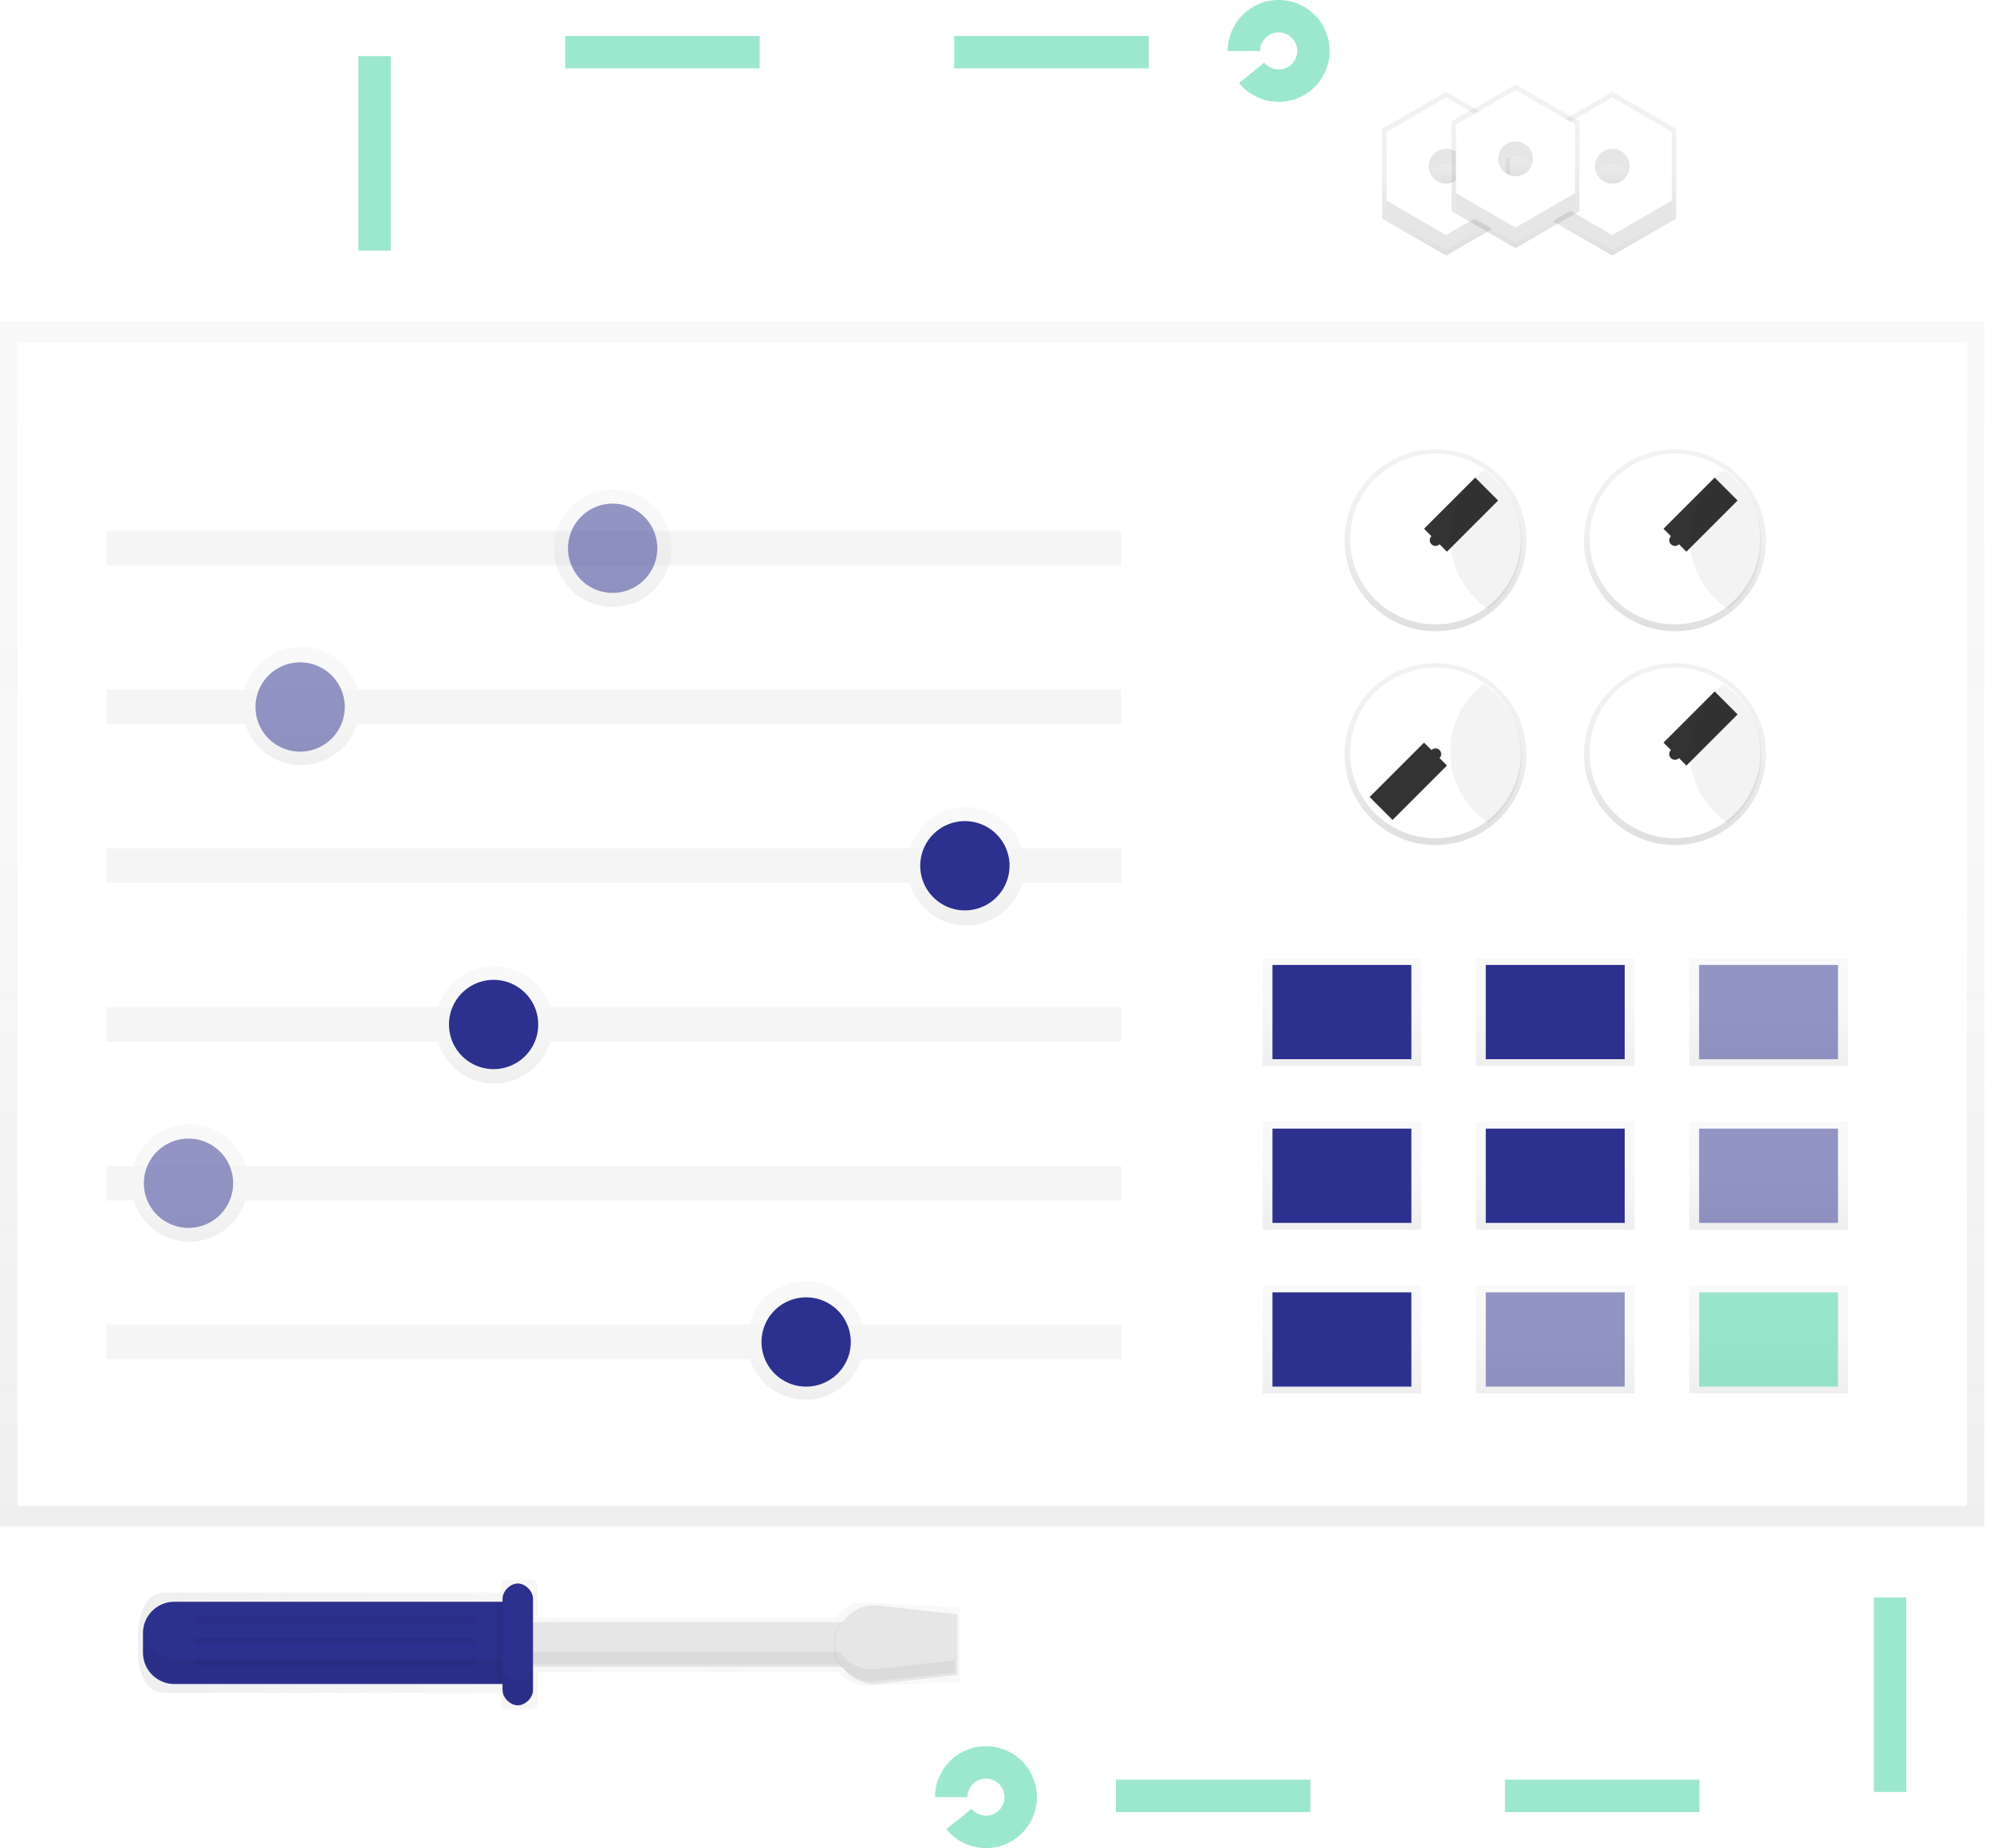 <svg xmlns="http://www.w3.org/2000/svg" xmlns:xlink="http://www.w3.org/1999/xlink" width="123" height="114" viewBox="0 0 123 114"><defs><path id="mhmaa" d="M1274 1821.158v-74.316h122.404v74.316z"/><path id="mhmac" d="M1275.071 1819.879v-71.76h120.262v71.76z"/><path id="mhmad" d="M1280.58 1761.891v-2.142h62.579v2.142z"/><path id="mhmae" d="M1308.172 1760.82a3.62 3.62 0 1 1 7.24 0 3.62 3.62 0 0 1-7.24 0z"/><path id="mhmag" d="M1288.956 1770.571a3.62 3.62 0 1 1 7.239 0 3.62 3.62 0 0 1-7.24 0z"/><path id="mhmai" d="M1329.97 1780.466a3.62 3.62 0 1 1 7.239 0 3.62 3.62 0 0 1-7.24 0z"/><path id="mhmak" d="M1300.858 1790.218a3.62 3.62 0 1 1 7.24 0 3.62 3.62 0 0 1-7.24 0z"/><path id="mhmam" d="M1282.072 1799.97a3.62 3.62 0 1 1 7.24 0 3.62 3.62 0 0 1-7.24 0z"/><path id="mhmao" d="M1320.075 1809.721a3.62 3.62 0 1 1 7.239 0 3.62 3.62 0 0 1-7.24 0z"/><path id="mhmaq" d="M1309.038 1760.82a2.753 2.753 0 1 1 5.507 0 2.753 2.753 0 0 1-5.507 0z"/><path id="mhmar" d="M1280.58 1771.683v-2.143h62.579v2.143z"/><path id="mhmas" d="M1289.76 1770.612a2.753 2.753 0 1 1 5.507 0 2.753 2.753 0 0 1-5.507 0z"/><path id="mhmat" d="M1280.58 1781.476v-2.142h62.579v2.142z"/><path id="mhmau" d="M1330.766 1780.405a2.753 2.753 0 1 1 5.507 0 2.753 2.753 0 0 1-5.507 0z"/><path id="mhmav" d="M1280.58 1791.268v-2.143h62.579v2.143z"/><path id="mhmaw" d="M1301.695 1790.197a2.753 2.753 0 1 1 5.506 0 2.753 2.753 0 0 1-5.506 0z"/><path id="mhmax" d="M1280.58 1801.061v-2.142h62.579v2.142z"/><path id="mhmay" d="M1282.875 1799.99a2.753 2.753 0 1 1 5.507 0 2.753 2.753 0 0 1-5.507 0z"/><path id="mhmaz" d="M1280.58 1810.853v-2.143h62.579v2.143z"/><path id="mhmaA" d="M1320.974 1809.782a2.753 2.753 0 1 1 5.507 0 2.753 2.753 0 0 1-5.507 0z"/><path id="mhmaB" d="M1351.88 1792.755v-6.646h9.791v6.646z"/><path id="mhmaD" d="M1365.038 1792.755v-6.646h9.792v6.646z"/><path id="mhmaF" d="M1378.197 1792.755v-6.646h9.792v6.646z"/><path id="mhmaH" d="M1351.88 1802.854v-6.646h9.791v6.646z"/><path id="mhmaJ" d="M1365.038 1802.854v-6.646h9.792v6.646z"/><path id="mhmaL" d="M1378.197 1802.854v-6.646h9.792v6.646z"/><path id="mhmaN" d="M1351.88 1812.95v-6.645h9.791v6.646z"/><path id="mhmaP" d="M1365.038 1812.95v-6.645h9.792v6.646z"/><path id="mhmaR" d="M1378.197 1812.95v-6.645h9.792v6.646z"/><path id="mhmaT" d="M1352.492 1792.338v-5.814h8.568v5.814z"/><path id="mhmaU" d="M1365.65 1792.338v-5.814h8.57v5.814z"/><path id="mhmaV" d="M1378.808 1792.338v-5.814h8.569v5.814z"/><path id="mhmaW" d="M1352.492 1802.436v-5.813h8.568v5.813z"/><path id="mhmaX" d="M1365.65 1802.436v-5.813h8.57v5.813z"/><path id="mhmaY" d="M1378.808 1802.436v-5.813h8.569v5.813z"/><path id="mhmaZ" d="M1352.492 1812.535v-5.814h8.568v5.814z"/><path id="mhmaaa" d="M1365.65 1812.535v-5.814h8.57v5.814z"/><path id="mhmaab" d="M1378.808 1812.535v-5.814h8.569v5.814z"/><path id="mhmaac" d="M1327.552 1825.847c-.86 0-1.499.144-1.952.932h-18.447v-1.987c0-.516-.66-.323-1.095-.323h-.36c-.43 0-.788-.193-.788.323v.443h-20.72c-1.072 0-1.498.94-1.644 2.164 0-.032-.01-.062-.012-.093a3.254 3.254 0 0 0-.011.265v1.338c0 1.394.493 2.523 1.669 2.523h20.72v.672c0 .516.352.323.788.323h.36c.43 0 1.094.193 1.094-.323v-1.962h18.561c.084.124.177.241.278.35.795.403.806.492 1.533.492l5.688-.23v-4.593z"/><path id="mhmaae" d="M1297.868 1829.824v-2.753h28.46v2.753z"/><path id="mhmaaf" d="M1325.39 1828.449c.002.491.152.971.431 1.376h.359v-2.753h-.359a2.437 2.437 0 0 0-.43 1.377z"/><path id="mhmaag" d="M1333.06 1830.32l-5.073.574a2.438 2.438 0 1 1 0-4.876l5.073.563z"/><path id="mhmaah" d="M1325.817 1828.908h-28.108v.764h28.108a2.438 2.438 0 0 0 2.018 1.065l5.073-.56v-.765l-5.073.564c-.808 0-1.564-.4-2.018-1.068z"/><path id="mhmaai" d="M1284.755 1825.807h20.62v5.074h-20.62a1.936 1.936 0 0 1-1.936-1.936v-1.206a1.936 1.936 0 0 1 1.936-1.932z"/><path id="mhmaaj" d="M1305 1825.62c0-.47.47-.94.94-.94.469 0 .939.47.939.94v5.637c0 .47-.47.939-.94.939s-.939-.47-.939-.94z"/><path id="mhmaak" d="M1304.624 1830.88v-5.073h.376v5.074z"/><path id="mhmaal" d="M1286.02 1827.122v-.376h17.288v.376z"/><path id="mhmaam" d="M1286.02 1828.437v-.376h17.288v.376z"/><path id="mhmaan" d="M1286.02 1829.754v-.376h17.288v.376z"/><path id="mhmaao" d="M1306.114 1830.666h-.348a.764.764 0 0 1-.765-.765v-.55h-20.11a2.065 2.065 0 0 1-2.053-1.849 2.086 2.086 0 0 0-.011.218v.942c0 1.14.924 2.065 2.065 2.065H1305v.551c0 .422.342.764.764.764h.349a.764.764 0 0 0 .764-.764v-1.377a.764.764 0 0 1-.763.765z"/><path id="mhmaap" d="M1373.453 1732.666l-3.945 2.28v5.542l3.945 2.277 3.946-2.277V1734.945z"/><path id="mhmaar" d="M1373.453 1738.378c-.447 0-.855-.258-1.046-.662a1.159 1.159 0 0 1 2.093 0c-.191.404-.599.662-1.047.662z"/><path id="mhmaat" d="M1373.453 1739.24a1.071 1.071 0 1 1 1.072-1.071 1.071 1.071 0 0 1-1.072 1.077zm0-5.306l-3.672 2.12v4.24l3.672 2.118 3.673-2.12v-4.237z"/><path id="mhmaau" d="M1373.453 1738.322a1.071 1.071 0 1 1 1.072-1.072 1.071 1.071 0 0 1-1.072 1.078zm0-5.306l-3.672 2.12v4.24l3.672 2.12 3.673-2.12v-4.239z"/><path id="mhmaav" d="M1363.203 1732.666l-3.947 2.28v5.542l3.947 2.277 3.945-2.277V1734.945z"/><path id="mhmaax" d="M1363.203 1738.378c-.448 0-.855-.258-1.047-.662a1.159 1.159 0 0 1 2.094 0c-.192.404-.6.662-1.047.662z"/><path id="mhmaaz" d="M1363.203 1739.24a1.071 1.071 0 1 1 1.071-1.071 1.071 1.071 0 0 1-1.071 1.077zm0-5.306l-3.673 2.12v4.24l3.673 2.118 3.672-2.12v-4.237z"/><path id="mhmaaA" d="M1363.203 1738.322a1.071 1.071 0 1 1 1.071-1.07 1.071 1.071 0 0 1-1.071 1.076zm0-5.306l-3.673 2.12v4.24l3.673 2.12 3.672-2.12v-4.239z"/><path id="mhmaaB" d="M1367.486 1732.208l-3.945 2.278v5.541l3.945 2.28 3.945-2.28V1734.486z"/><path id="mhmaaD" d="M1367.486 1737.92c-.447 0-.855-.258-1.046-.663a1.159 1.159 0 0 1 2.093 0c-.192.404-.6.662-1.047.662z"/><path id="mhmaaF" d="M1367.486 1738.781a1.071 1.071 0 1 1 1.072-1.071 1.071 1.071 0 0 1-1.072 1.077zm0-5.306l-3.672 2.12v4.236l3.672 2.12 3.673-2.12v-4.235z"/><path id="mhmaaG" d="M1367.486 1737.863a1.071 1.071 0 1 1 1.072-1.07 1.071 1.071 0 0 1-1.072 1.076zm0-5.306l-3.672 2.12v4.24l3.672 2.12 3.673-2.12v-4.239z"/><path id="mhmaaH" d="M1297.104 1742.46v-12.242h50.797"/><path id="mhmaaI" d="M1350.732 1730.142a2.142 2.142 0 1 1 4.285 0 2.142 2.142 0 0 1-4.285 0z"/><path id="mhmaaJ" d="M1390.59 1825.54v12.242h-50.798"/><path id="mhmaaK" d="M1332.677 1837.858a2.142 2.142 0 1 1 4.285 0 2.142 2.142 0 0 1-4.285 0z"/><path id="mhmaaL" d="M1356.936 1760.324a5.613 5.613 0 1 1 11.226 0 5.613 5.613 0 0 1-11.226 0z"/><path id="mhmaaN" d="M1357.287 1760.324a5.262 5.262 0 1 1 10.523 0 5.262 5.262 0 0 1-10.523 0z"/><path id="mhmaaO" d="M1362.197 1760.324a.351.351 0 1 1 .703 0 .351.351 0 0 1-.703 0z"/><path id="mhmaaP" d="M1362.549 1760.324l3.156-3.157"/><path id="mhmaaQ" d="M1363.46 1760.183c0 1.766.886 3.413 2.358 4.387a5.26 5.26 0 0 0-.293-8.563 5.252 5.252 0 0 0-2.064 4.176z"/><path id="mhmaaR" d="M1371.707 1760.324a5.613 5.613 0 1 1 11.226 0 5.613 5.613 0 0 1-11.226 0z"/><path id="mhmaaT" d="M1372.058 1760.324a5.262 5.262 0 1 1 10.523 0 5.262 5.262 0 0 1-10.523 0z"/><path id="mhmaaU" d="M1376.968 1760.324a.351.351 0 1 1 .703 0 .351.351 0 0 1-.703 0z"/><path id="mhmaaV" d="M1377.32 1760.324l3.156-3.157"/><path id="mhmaaW" d="M1378.232 1760.183c-.001 1.766.885 3.413 2.357 4.387a5.26 5.26 0 0 0-.294-8.563 5.252 5.252 0 0 0-2.063 4.176z"/><path id="mhmaaX" d="M1356.936 1773.517a5.613 5.613 0 1 1 11.226 0 5.613 5.613 0 0 1-11.226 0z"/><path id="mhmaaZ" d="M1357.287 1773.517a5.262 5.262 0 1 1 10.523 0 5.262 5.262 0 0 1-10.523 0z"/><path id="mhmaba" d="M1362.197 1773.517a.351.351 0 1 1 .703 0 .351.351 0 0 1-.703 0z"/><path id="mhmabb" d="M1362.549 1773.517l-3.356 3.356"/><path id="mhmabc" d="M1363.46 1773.377c0 1.765.886 3.413 2.358 4.386a5.26 5.26 0 0 0-.293-8.562 5.252 5.252 0 0 0-2.064 4.175z"/><path id="mhmabd" d="M1371.707 1773.517a5.613 5.613 0 1 1 11.226 0 5.613 5.613 0 0 1-11.226 0z"/><path id="mhmabf" d="M1372.058 1773.517a5.262 5.262 0 1 1 10.523 0 5.262 5.262 0 0 1-10.523 0z"/><path id="mhmabg" d="M1376.968 1773.517a.351.351 0 1 1 .703 0 .351.351 0 0 1-.703 0z"/><path id="mhmabh" d="M1377.32 1773.517l3.156-3.156"/><path id="mhmabi" d="M1378.232 1773.377c-.001 1.765.885 3.413 2.357 4.386a5.26 5.26 0 0 0-.294-8.562 5.252 5.252 0 0 0-2.063 4.175z"/><linearGradient id="mhmab" x1="1335.2" x2="1335.2" y1="1821.16" y2="1746.84" gradientUnits="userSpaceOnUse"><stop offset="0" stop-color="gray" stop-opacity=".25"/><stop offset=".54" stop-color="gray" stop-opacity=".12"/><stop offset="1" stop-color="gray" stop-opacity=".1"/></linearGradient><linearGradient id="mhmaf" x1="1311.79" x2="1311.79" y1="1764.44" y2="1757.2" gradientUnits="userSpaceOnUse"><stop offset="0" stop-color="gray" stop-opacity=".25"/><stop offset=".54" stop-color="gray" stop-opacity=".12"/><stop offset="1" stop-color="gray" stop-opacity=".1"/></linearGradient><linearGradient id="mhmah" x1="1292.57" x2="1292.57" y1="1774.19" y2="1766.95" gradientUnits="userSpaceOnUse"><stop offset="0" stop-color="gray" stop-opacity=".25"/><stop offset=".54" stop-color="gray" stop-opacity=".12"/><stop offset="1" stop-color="gray" stop-opacity=".1"/></linearGradient><linearGradient id="mhmaj" x1="1333.59" x2="1333.59" y1="1784.09" y2="1776.85" gradientUnits="userSpaceOnUse"><stop offset="0" stop-color="gray" stop-opacity=".25"/><stop offset=".54" stop-color="gray" stop-opacity=".12"/><stop offset="1" stop-color="gray" stop-opacity=".1"/></linearGradient><linearGradient id="mhmal" x1="1304.48" x2="1304.48" y1="1793.84" y2="1786.6" gradientUnits="userSpaceOnUse"><stop offset="0" stop-color="gray" stop-opacity=".25"/><stop offset=".54" stop-color="gray" stop-opacity=".12"/><stop offset="1" stop-color="gray" stop-opacity=".1"/></linearGradient><linearGradient id="mhman" x1="1285.69" x2="1285.69" y1="1803.59" y2="1796.35" gradientUnits="userSpaceOnUse"><stop offset="0" stop-color="gray" stop-opacity=".25"/><stop offset=".54" stop-color="gray" stop-opacity=".12"/><stop offset="1" stop-color="gray" stop-opacity=".1"/></linearGradient><linearGradient id="mhmap" x1="1323.69" x2="1323.69" y1="1813.34" y2="1806.1" gradientUnits="userSpaceOnUse"><stop offset="0" stop-color="gray" stop-opacity=".25"/><stop offset=".54" stop-color="gray" stop-opacity=".12"/><stop offset="1" stop-color="gray" stop-opacity=".1"/></linearGradient><linearGradient id="mhmaC" x1="1356.78" x2="1356.78" y1="1792.75" y2="1786.11" gradientUnits="userSpaceOnUse"><stop offset="0" stop-color="gray" stop-opacity=".25"/><stop offset=".54" stop-color="gray" stop-opacity=".12"/><stop offset="1" stop-color="gray" stop-opacity=".1"/></linearGradient><linearGradient id="mhmaE" x1="1369.93" x2="1369.93" y1="1792.75" y2="1786.11" gradientUnits="userSpaceOnUse"><stop offset="0" stop-color="gray" stop-opacity=".25"/><stop offset=".54" stop-color="gray" stop-opacity=".12"/><stop offset="1" stop-color="gray" stop-opacity=".1"/></linearGradient><linearGradient id="mhmaG" x1="1383.09" x2="1383.09" y1="1792.75" y2="1786.11" gradientUnits="userSpaceOnUse"><stop offset="0" stop-color="gray" stop-opacity=".25"/><stop offset=".54" stop-color="gray" stop-opacity=".12"/><stop offset="1" stop-color="gray" stop-opacity=".1"/></linearGradient><linearGradient id="mhmaI" x1="1356.78" x2="1356.78" y1="1802.85" y2="1796.21" gradientUnits="userSpaceOnUse"><stop offset="0" stop-color="gray" stop-opacity=".25"/><stop offset=".54" stop-color="gray" stop-opacity=".12"/><stop offset="1" stop-color="gray" stop-opacity=".1"/></linearGradient><linearGradient id="mhmaK" x1="1369.93" x2="1369.93" y1="1802.85" y2="1796.21" gradientUnits="userSpaceOnUse"><stop offset="0" stop-color="gray" stop-opacity=".25"/><stop offset=".54" stop-color="gray" stop-opacity=".12"/><stop offset="1" stop-color="gray" stop-opacity=".1"/></linearGradient><linearGradient id="mhmaM" x1="1383.09" x2="1383.09" y1="1802.85" y2="1796.21" gradientUnits="userSpaceOnUse"><stop offset="0" stop-color="gray" stop-opacity=".25"/><stop offset=".54" stop-color="gray" stop-opacity=".12"/><stop offset="1" stop-color="gray" stop-opacity=".1"/></linearGradient><linearGradient id="mhmaO" x1="1356.78" x2="1356.78" y1="1812.95" y2="1806.31" gradientUnits="userSpaceOnUse"><stop offset="0" stop-color="gray" stop-opacity=".25"/><stop offset=".54" stop-color="gray" stop-opacity=".12"/><stop offset="1" stop-color="gray" stop-opacity=".1"/></linearGradient><linearGradient id="mhmaQ" x1="1369.93" x2="1369.93" y1="1812.95" y2="1806.31" gradientUnits="userSpaceOnUse"><stop offset="0" stop-color="gray" stop-opacity=".25"/><stop offset=".54" stop-color="gray" stop-opacity=".12"/><stop offset="1" stop-color="gray" stop-opacity=".1"/></linearGradient><linearGradient id="mhmaS" x1="1383.09" x2="1383.09" y1="1812.95" y2="1806.31" gradientUnits="userSpaceOnUse"><stop offset="0" stop-color="gray" stop-opacity=".25"/><stop offset=".54" stop-color="gray" stop-opacity=".12"/><stop offset="1" stop-color="gray" stop-opacity=".1"/></linearGradient><linearGradient id="mhmaad" x1="1282.52" x2="1333.21" y1="1828.45" y2="1828.45" gradientUnits="userSpaceOnUse"><stop offset="0" stop-color="gray" stop-opacity=".25"/><stop offset=".54" stop-color="gray" stop-opacity=".12"/><stop offset="1" stop-color="gray" stop-opacity=".1"/></linearGradient><linearGradient id="mhmaaq" x1="1373.45" x2="1373.45" y1="1742.77" y2="1732.67" gradientUnits="userSpaceOnUse"><stop offset="0" stop-color="gray" stop-opacity=".25"/><stop offset=".54" stop-color="gray" stop-opacity=".12"/><stop offset="1" stop-color="gray" stop-opacity=".1"/></linearGradient><linearGradient id="mhmaas" x1="1373.45" x2="1373.45" y1="1738.38" y2="1737.05" gradientUnits="userSpaceOnUse"><stop offset="0" stop-color="gray" stop-opacity=".25"/><stop offset=".54" stop-color="gray" stop-opacity=".12"/><stop offset="1" stop-color="gray" stop-opacity=".1"/></linearGradient><linearGradient id="mhmaaw" x1="1363.21" x2="1363.21" y1="1742.77" y2="1732.67" gradientUnits="userSpaceOnUse"><stop offset="0" stop-color="gray" stop-opacity=".25"/><stop offset=".54" stop-color="gray" stop-opacity=".12"/><stop offset="1" stop-color="gray" stop-opacity=".1"/></linearGradient><linearGradient id="mhmaay" x1="1363.2" x2="1363.2" y1="1738.38" y2="1737.05" gradientUnits="userSpaceOnUse"><stop offset="0" stop-color="gray" stop-opacity=".25"/><stop offset=".54" stop-color="gray" stop-opacity=".12"/><stop offset="1" stop-color="gray" stop-opacity=".1"/></linearGradient><linearGradient id="mhmaaC" x1="1367.49" x2="1367.49" y1="1742.31" y2="1732.21" gradientUnits="userSpaceOnUse"><stop offset="0" stop-color="gray" stop-opacity=".25"/><stop offset=".54" stop-color="gray" stop-opacity=".12"/><stop offset="1" stop-color="gray" stop-opacity=".1"/></linearGradient><linearGradient id="mhmaaE" x1="1367.48" x2="1367.48" y1="1737.92" y2="1736.6" gradientUnits="userSpaceOnUse"><stop offset="0" stop-color="gray" stop-opacity=".25"/><stop offset=".54" stop-color="gray" stop-opacity=".12"/><stop offset="1" stop-color="gray" stop-opacity=".1"/></linearGradient><linearGradient id="mhmaaM" x1="1362.55" x2="1362.55" y1="1765.94" y2="1754.71" gradientUnits="userSpaceOnUse"><stop offset="0" stop-color="gray" stop-opacity=".25"/><stop offset=".54" stop-color="gray" stop-opacity=".12"/><stop offset="1" stop-color="gray" stop-opacity=".1"/></linearGradient><linearGradient id="mhmaaS" x1="1377.32" x2="1377.32" y1="1765.94" y2="1754.71" gradientUnits="userSpaceOnUse"><stop offset="0" stop-color="gray" stop-opacity=".25"/><stop offset=".54" stop-color="gray" stop-opacity=".12"/><stop offset="1" stop-color="gray" stop-opacity=".1"/></linearGradient><linearGradient id="mhmaaY" x1="1362.55" x2="1362.55" y1="1779.13" y2="1767.9" gradientUnits="userSpaceOnUse"><stop offset="0" stop-color="gray" stop-opacity=".25"/><stop offset=".54" stop-color="gray" stop-opacity=".12"/><stop offset="1" stop-color="gray" stop-opacity=".1"/></linearGradient><linearGradient id="mhmabe" x1="1377.32" x2="1377.32" y1="1779.13" y2="1767.9" gradientUnits="userSpaceOnUse"><stop offset="0" stop-color="gray" stop-opacity=".25"/><stop offset=".54" stop-color="gray" stop-opacity=".12"/><stop offset="1" stop-color="gray" stop-opacity=".1"/></linearGradient></defs><g><g transform="translate(-1274 -1727)"><g opacity=".5"><use fill="url(#mhmab)" xlink:href="#mhmaa"/></g><g><use fill="#fff" xlink:href="#mhmac"/></g><g><use fill="#f5f5f5" xlink:href="#mhmad"/></g><g opacity=".5"><use fill="url(#mhmaf)" xlink:href="#mhmae"/></g><g opacity=".5"><use fill="url(#mhmah)" xlink:href="#mhmag"/></g><g opacity=".5"><use fill="url(#mhmaj)" xlink:href="#mhmai"/></g><g opacity=".5"><use fill="url(#mhmal)" xlink:href="#mhmak"/></g><g opacity=".5"><use fill="url(#mhman)" xlink:href="#mhmam"/></g><g opacity=".5"><use fill="url(#mhmap)" xlink:href="#mhmao"/></g><g opacity=".5"><use fill="#2c308e" xlink:href="#mhmaq"/></g><g><use fill="#f5f5f5" xlink:href="#mhmar"/></g><g opacity=".5"><use fill="#2c308e" xlink:href="#mhmas"/></g><g><use fill="#f5f5f5" xlink:href="#mhmat"/></g><g><use fill="#2c308e" xlink:href="#mhmau"/></g><g><use fill="#f5f5f5" xlink:href="#mhmav"/></g><g><use fill="#2c308e" xlink:href="#mhmaw"/></g><g><use fill="#f5f5f5" xlink:href="#mhmax"/></g><g opacity=".5"><use fill="#2c308e" xlink:href="#mhmay"/></g><g><use fill="#f5f5f5" xlink:href="#mhmaz"/></g><g><use fill="#2c308e" xlink:href="#mhmaA"/></g><g opacity=".5"><use fill="url(#mhmaC)" xlink:href="#mhmaB"/></g><g opacity=".5"><use fill="url(#mhmaE)" xlink:href="#mhmaD"/></g><g opacity=".5"><use fill="url(#mhmaG)" xlink:href="#mhmaF"/></g><g opacity=".5"><use fill="url(#mhmaI)" xlink:href="#mhmaH"/></g><g opacity=".5"><use fill="url(#mhmaK)" xlink:href="#mhmaJ"/></g><g opacity=".5"><use fill="url(#mhmaM)" xlink:href="#mhmaL"/></g><g opacity=".5"><use fill="url(#mhmaO)" xlink:href="#mhmaN"/></g><g opacity=".5"><use fill="url(#mhmaQ)" xlink:href="#mhmaP"/></g><g opacity=".5"><use fill="url(#mhmaS)" xlink:href="#mhmaR"/></g><g><use fill="#2c308e" xlink:href="#mhmaT"/></g><g><use fill="#2c308e" xlink:href="#mhmaU"/></g><g opacity=".5"><use fill="#2c308e" xlink:href="#mhmaV"/></g><g><use fill="#2c308e" xlink:href="#mhmaW"/></g><g><use fill="#2c308e" xlink:href="#mhmaX"/></g><g opacity=".5"><use fill="#2c308e" xlink:href="#mhmaY"/></g><g><use fill="#2c308e" xlink:href="#mhmaZ"/></g><g opacity=".5"><use fill="#2c308e" xlink:href="#mhmaaa"/></g><g opacity=".5"><use fill="#3ad29f" xlink:href="#mhmaab"/></g><g opacity=".5"><use fill="url(#mhmaad)" xlink:href="#mhmaac"/></g><g><use fill="#e6e6e6" xlink:href="#mhmaae"/></g><g opacity=".03"><use xlink:href="#mhmaaf"/></g><g><use fill="#e6e6e6" xlink:href="#mhmaag"/></g><g opacity=".05"><use xlink:href="#mhmaah"/></g><g><use fill="#2c308e" xlink:href="#mhmaai"/></g><g><use fill="#2c308e" xlink:href="#mhmaaj"/></g><g opacity=".05"><use xlink:href="#mhmaak"/></g><g opacity=".05"><use xlink:href="#mhmaal"/></g><g opacity=".05"><use xlink:href="#mhmaam"/></g><g opacity=".05"><use xlink:href="#mhmaan"/></g><g opacity=".05"><use xlink:href="#mhmaao"/></g><g><use fill="url(#mhmaaq)" xlink:href="#mhmaap"/></g><g opacity=".5"><use fill="url(#mhmaas)" xlink:href="#mhmaar"/></g><g><use fill="#e6e6e6" xlink:href="#mhmaat"/></g><g><use fill="#fff" xlink:href="#mhmaau"/></g><g><use fill="url(#mhmaaw)" xlink:href="#mhmaav"/></g><g opacity=".5"><use fill="url(#mhmaay)" xlink:href="#mhmaax"/></g><g><use fill="#e6e6e6" xlink:href="#mhmaaz"/></g><g><use fill="#fff" xlink:href="#mhmaaA"/></g><g><use fill="url(#mhmaaC)" xlink:href="#mhmaaB"/></g><g opacity=".5"><use fill="url(#mhmaaE)" xlink:href="#mhmaaD"/></g><g><use fill="#e6e6e6" xlink:href="#mhmaaF"/></g><g><use fill="#fff" xlink:href="#mhmaaG"/></g><g opacity=".5"><use fill="#fff" fill-opacity="0" stroke="#3ad29f" stroke-dasharray="12 12" stroke-miterlimit="50" stroke-width="2" xlink:href="#mhmaaH"/></g><g opacity=".5"><use fill="#fff" fill-opacity="0" stroke="#3ad29f" stroke-dasharray="12 12" stroke-miterlimit="50" stroke-width="2" xlink:href="#mhmaaI"/></g><g opacity=".5"><use fill="#fff" fill-opacity="0" stroke="#3ad29f" stroke-dasharray="12 12" stroke-miterlimit="50" stroke-width="2" xlink:href="#mhmaaJ"/></g><g opacity=".5"><use fill="#fff" fill-opacity="0" stroke="#3ad29f" stroke-dasharray="12 12" stroke-miterlimit="50" stroke-width="2" xlink:href="#mhmaaK"/></g><g><use fill="url(#mhmaaM)" xlink:href="#mhmaaL"/></g><g><use fill="#fff" xlink:href="#mhmaaN"/></g><g><use fill="#333" xlink:href="#mhmaaO"/></g><g><use fill="#fff" fill-opacity="0" stroke="#333" stroke-miterlimit="50" stroke-width="2" xlink:href="#mhmaaP"/></g><g opacity=".05"><use xlink:href="#mhmaaQ"/></g><g><use fill="url(#mhmaaS)" xlink:href="#mhmaaR"/></g><g><use fill="#fff" xlink:href="#mhmaaT"/></g><g><use fill="#333" xlink:href="#mhmaaU"/></g><g><use fill="#fff" fill-opacity="0" stroke="#333" stroke-miterlimit="50" stroke-width="2" xlink:href="#mhmaaV"/></g><g opacity=".05"><use xlink:href="#mhmaaW"/></g><g><use fill="url(#mhmaaY)" xlink:href="#mhmaaX"/></g><g><use fill="#fff" xlink:href="#mhmaaZ"/></g><g><use fill="#333" xlink:href="#mhmaba"/></g><g><use fill="#fff" fill-opacity="0" stroke="#333" stroke-miterlimit="50" stroke-width="2" xlink:href="#mhmabb"/></g><g opacity=".05"><use xlink:href="#mhmabc"/></g><g><use fill="url(#mhmabe)" xlink:href="#mhmabd"/></g><g><use fill="#fff" xlink:href="#mhmabf"/></g><g><use fill="#333" xlink:href="#mhmabg"/></g><g><use fill="#fff" fill-opacity="0" stroke="#333" stroke-miterlimit="50" stroke-width="2" xlink:href="#mhmabh"/></g><g opacity=".05"><use xlink:href="#mhmabi"/></g></g></g></svg>
